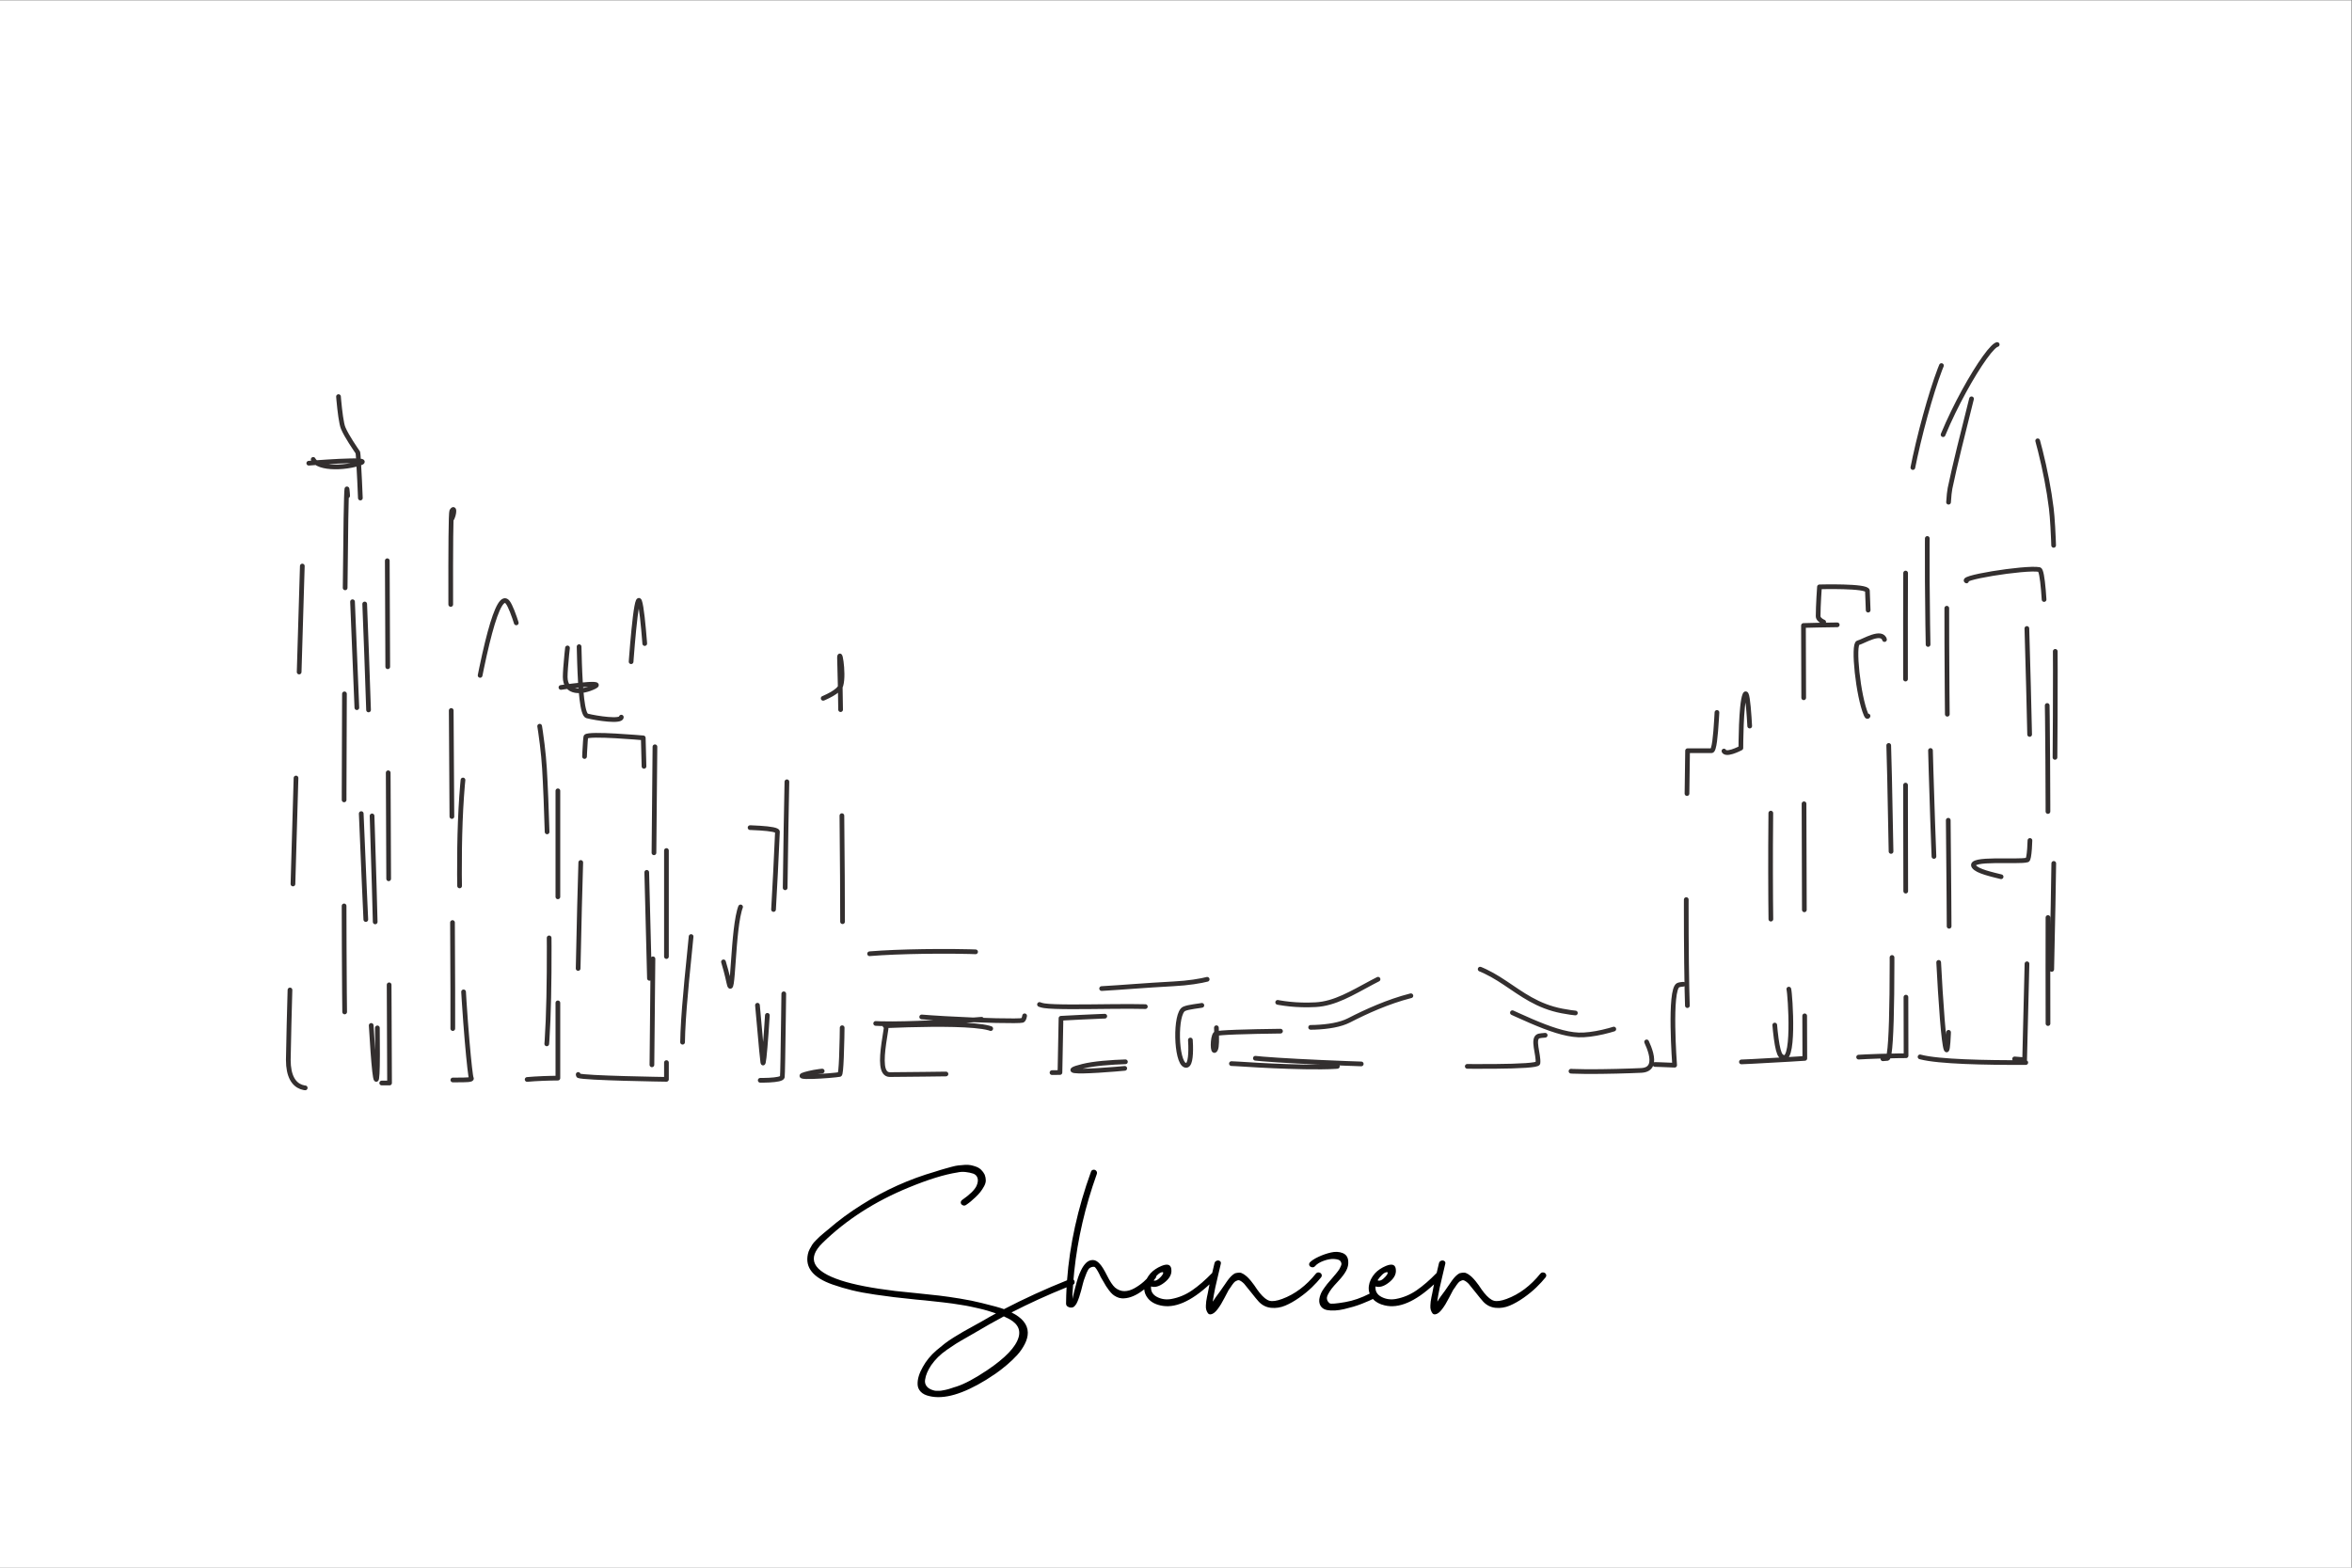 <?xml version="1.0" encoding="UTF-8" standalone="no"?>
<!-- Created with Inkscape (http://www.inkscape.org/) -->

<svg
   version="1.1"
   id="svg2"
   width="4000"
   height="2666.667"
   viewBox="0 0 4000 2666.667"
   sodipodi:docname="vecteezy_one-continuous-line-drawing-shenzhen-city-skyline-china_.eps"
   xmlns:inkscape="http://www.inkscape.org/namespaces/inkscape"
   xmlns:sodipodi="http://sodipodi.sourceforge.net/DTD/sodipodi-0.dtd"
   xmlns="http://www.w3.org/2000/svg"
   xmlns:svg="http://www.w3.org/2000/svg">

 <rect x="0" y="0" width="4000" height="2666.667" fill="#808080" stroke="none"/>

 <style>
   
   #path16 {
      fill:none;
 stroke: #7d2d68;
    stroke-width: 17px;

/* Stroke-dasharray property */
    stroke-dasharray: 1353px;
    stroke-dashoffset: 1353px;
      animation: dash 30s linear alternate infinite;
   }

   @keyframes dash {
       to {
   
    stroke-dasharray: 0;
    stroke-dashoffset: 0px;
  }

   }
	
	</style>
  <defs
     id="defs6" />
  <sodipodi:namedview
     id="namedview4"
   
     borderopacity="0.25"
     inkscape:showpageshadow="2"
     inkscape:pageopacity="0.0"
     inkscape:pagecheckerboard="0"
     inkscape:deskcolor="#d1d1d1" />
  <g
     id="g8"
     inkscape:groupmode="layer"
     inkscape:label="ink_ext_XXXXXX"
     transform="matrix(1.333,0,0,-1.333,0,2666.667)">
    <g
       id="g10"
       transform="scale(0.1)">      
      <path
         d="M 0,0 H 30000 V 20000 H 0 V 0"
         style="fill:#ffffff;fill-opacity:1;fill-rule:evenodd;stroke:none"
         id="path12" />
      <path
      class="test"
         d="m 3149.2,6184.9 c 0,0 1213.88,109 1011.59,0 -202.32,-108.9 -482.45,-124.5 -482.45,295.7 0,420.2 217.85,7610.1 217.85,7610.1 0,0 933.8,77.8 684.79,0 -249.02,-77.8 -638.06,-62.3 -591.37,124.5 46.67,186.8 264.55,420.2 295.68,560.3 31.15,140 15.56,404.6 15.56,404.6 0,0 31.11,-529.1 77.81,-638.1 46.7,-108.9 155.62,-264.5 186.74,-311.2 31.11,-46.7 326.82,-8092.6 233.48,-7999.2 -93.39,93.4 -342.41,7703.5 -373.52,7532.3 -31.12,-171.2 -62.28,-7579 0,-7579 62.23,0 544.67,0 544.67,0 l -31.11,7174.4 c 0,0 731.4,-62.3 793.68,-15.6 62.25,46.7 77.81,217.8 31.14,140.1 -46.69,-77.8 46.67,-7205.5 0,-7236.6 -46.69,-31.1 -498,-93.4 -295.68,-46.7 202.26,46.7 575.81,0 544.69,46.7 -31.16,46.7 -280.15,2801.3 -62.27,4155.2 217.89,1353.9 404.63,2085.3 529.14,1914.1 124.5,-171.1 420.17,-1353.9 466.86,-2116.5 46.69,-762.5 140.09,-3968.4 -77.81,-3999.5 -217.9,-31.1 -591.37,-108.9 -451.33,-31.1 140.09,77.8 700.34,77.8 700.34,77.8 v 4980 c 0,0 622.49,93.4 466.86,15.6 -155.62,-77.8 -373.49,-93.4 -373.49,124.4 0,217.9 124.48,1245 155.62,1011.6 31.14,-233.4 0,-1478.4 124.51,-1509.5 124.5,-31.2 435.74,-77.9 435.74,-15.6 0,62.3 15.58,373.5 15.58,373.5 0,0 420.17,46.7 357.9,15.6 -62.24,-31.2 -280.09,-140.1 -264.55,93.4 15.58,233.4 77.81,1120.5 124.51,996 46.69,-124.5 93.39,-949.3 93.39,-949.3 0,0 108.92,-93.4 108.92,-186.9 0,-93.3 -46.7,-5011.1 -46.7,-4902.1 0,108.9 -108.92,4295.2 -108.92,4295.2 0,0 -700.32,62.3 -731.43,15.6 -31.14,-46.6 -155.62,-4295.3 -93.39,-4326.4 62.25,-31.1 1120.48,-46.7 1120.48,-46.7 v 3205.9 c 0,0 1416.24,46.7 1416.24,-46.7 0,-93.4 -155.67,-3143.6 -186.78,-2941.3 -31.12,202.3 -171.15,2256.6 -280.13,1992 -108.92,-264.6 -93.37,-1276.1 -155.62,-964.9 -62.23,311.2 -420.19,1431.8 -451.3,902.6 -31.12,-529.1 -249.02,-2038.6 -62.28,-2085.3 186.76,-46.7 1182.76,-124.5 1198.34,-31.2 15.53,93.4 46.72,4591 93.32,4653.3 46.7,62.2 607,186.7 653.7,342.4 46.7,155.5 -31.1,560.2 -15.6,280 15.6,-280 77.8,-5229 0,-5244.5 -77.8,-15.6 -715.89,-62.3 -389.1,15.5 326.9,77.9 731.5,15.6 731.5,15.6 -21.5,33.7 31.7,579.6 31.7,579.6 0,0 1571.1,93.3 1611.1,-66.6 39.9,-159.8 -13.3,-652.4 -66.6,-386.1 -53.2,266.3 119.9,572.6 26.6,559.2 -93.2,-13.2 -1824,-159.7 -1824,13.4 0,173.1 -13.4,692.3 53.2,772.2 66.6,79.9 2130.4,106.5 2157,-13.3 26.6,-119.9 79.8,-772.3 0,-798.9 -79.9,-26.6 -1930.7,40 -1864.1,146.5 66.6,106.5 119.9,359.5 159.8,133.2 39.9,-226.5 -213,-972 13.3,-972 226.4,0 2170.3,26.6 2170.3,26.6 l 13.3,692.3 c 0,0 1611.1,93.2 1624.4,0 13.3,-93.2 79.8,-639 -40,-599.1 -119.7,39.9 -133.1,665.7 -13.3,719 119.9,53.2 452.7,26.6 585.9,199.7 133.2,173.1 146.4,412.7 146.4,412.7 0,0 -119.8,-252.9 -865.4,-292.9 -745.6,-39.9 -1198.3,-106.5 -1451.3,-39.9 -253,66.5 -359.5,186.3 -359.5,146.5 0,-40 -106.5,-346.3 159.7,-386.2 266.3,-39.9 1491.3,26.7 1491.3,-39.9 0,-66.6 93.2,-692.4 -79.8,-719 -173.1,-26.7 -1451.3,-146.5 -918.8,-13.3 532.6,133.2 2250.1,13.3 2250.1,13.3 0,0 1171.8,-66.6 1131.8,26.6 -40,93.3 -79.8,412.8 -79.8,412.8 0,0 -1571.2,0 -1611.2,-40 -39.9,-40 -39.9,-266.3 0,-199.7 40,66.5 -13.2,439.4 26.7,426 39.9,-13.2 1238.3,-279.5 1677.7,-53.2 439.3,226.3 1118.4,506 1611,306.3 492.6,-199.8 972,-479.4 1318.1,-492.6 346.2,-13.4 1065.2,266.2 758.9,332.8 -306.2,66.6 -346.1,-146.5 -971.9,-26.7 -625.8,119.9 -798.8,625.8 -1531.2,625.8 -732.3,0 -1118.4,-519.3 -1611,-545.9 -492.6,-26.6 -772.3,119.8 -852.2,119.8 -79.8,0 -239.6,-718.9 -39.9,-785.5 199.8,-66.6 3714.7,-186.4 3728.1,-79.9 13.2,106.5 -80,319.6 13.2,346.2 93.3,26.6 1318.3,53.2 1331.5,13.4 13.4,-40 253,-439.5 -26.6,-452.8 -279.6,-13.3 -1278.2,-39.9 -972,39.9 306.3,80 1398.1,26.7 1398.1,26.7 0,0 -72.9,970.8 46,1021.8 119.1,51 1393.8,0 1410.8,-51 17,-51 85,-1036.8 -102,-849.9 -186.9,187 -118.9,3841.5 -118.9,3841.5 0,0 -238,-51.1 -255,33.9 -17,85 -34,850 -84.9,730.9 -51.1,-119 -51.1,-679.8 -51.1,-679.8 0,0 -220.9,-119 -220.9,-17 0,102 -17,1019.8 -51,883.8 -34,-136 -34,-900.9 -102,-900.9 -68,0 -305.9,0 -305.9,0 0,0 -68,-3943.4 67.9,-3977.4 136,-33.9 1427.8,51 1427.8,51 l -17,5524.2 c 0,0 1206.8,34 985.9,-17 -221,-51 -798.9,0 -798.9,136 0,136 17,373.9 17,373.9 0,0 611.9,17 611.9,-50.9 0,-68 85,-1818.7 -17,-1580.8 -102,237.9 -170,900.9 -102,917.8 68,17 306,170.1 339.9,34 34.1,-135.9 170,-5320.1 34.1,-5337.2 -136.1,-17 -1223.9,-67.9 -781.9,-17 441.9,51 1019.8,51 1019.8,51 0,0 -17,6289.1 0,6884 17,594.9 441.9,2107.7 578,2141.7 135.9,33.9 390.9,68 407.9,16.9 17,-50.9 -306,-1223.8 -425,-1801.7 -119,-577.8 68,-7478.8 -51,-7155.8 -118.9,322.9 -322.9,6713.9 -203.9,7325.8 118.9,611.9 747.9,1682.8 866.9,1665.8 118.9,-17.1 560.8,-1121.8 679.8,-2090.7 119.1,-968.9 0,-7104.9 -33.9,-6900.9 -34,203.9 50.9,6085 -119,6119 -170,33.9 -1121.8,-119 -900.9,-152.9 221,-34.1 730.9,220.9 730.9,-119 0,-340 118.9,-3399.5 17,-3433.5 -102,-34.1 -764.9,34 -679.9,-85 84.9,-119.1 696.9,-153 696.9,-289 0,-135.9 -51,-2175.7 -51,-2175.7 0,0 -1784.8,153 -1325.8,34.1 458.9,-119 2345.6,-51.1 2345.6,-51.1"
         style="fill:none;stroke:#332f2f;stroke-width:60.004;stroke-linecap:round;stroke-linejoin:round;stroke-miterlimit:10;stroke-opacity:1"
         id="path16" />
      <path         
         d="m 17693.2,3771.1 c -18.7,-1.3 -39,-12.7 -61,-34 -22,-21.3 -41,-44.7 -57,-70 28,-13.3 62,2.7 102,48 26.6,30.7 34,49.3 22,56 -1.4,0 -3.4,0 -6,0 z m -2940.6,-50 c 5,5.5 10.2,10.8 15.6,16 22,21.3 42.3,32.7 61,34 2.6,0 4.6,0 6,0 12,-6.7 4.6,-25.3 -22,-56 -36.7,-41.5 -68.3,-58.4 -94.8,-50.7 10.1,12 19.7,24.2 28.8,36.7 3.1,6.9 4.9,13.5 5.4,20 z m -1921.4,-526 c 141.3,-61.3 196,-146.7 164,-256 -36,-124 -170,-264 -402,-420 -157.4,-105.4 -287.4,-174.7 -390,-208 -1.4,0 -11.4,-3 -30,-9 -18.7,-6 -30.7,-10 -36,-12 -5.4,-2 -17,-5.7 -35,-11 -18,-5.4 -31.4,-8.7 -40,-10 -8.7,-1.3 -21,-3.7 -37,-7 -16,-3.3 -29.4,-5 -40,-5 -10.7,0 -22.4,0 -35,0 -12.7,0 -23.7,1.3 -33,4 -42.7,10.7 -73.7,28 -93,52 -19.4,24 -26.7,52 -22,84 4.6,32 13.6,63.3 27,94 13.3,30.7 30.6,62 52,94 25.3,36 54,70 86,102 32,32 70.6,63.7 116,95 45.3,31.3 82.6,56.3 112,75 29.3,18.7 73,44.3 131,77 58,32.7 95.6,54.3 113,65 116,69.3 238.6,138.7 368,208 2.6,-1.3 6.6,-3.3 12,-6 5.3,-2.7 9.3,-4.7 12,-6 z m 864.8,481.3 c 3.5,44.6 6.6,78.8 9.2,102.7 44,417.3 140,832 288,1244 5.3,16 3,29.7 -7,41 -10,11.3 -22.4,16 -37,14 -14.7,-2 -24.7,-10.3 -30,-25 -169.7,-469.5 -271.5,-931.4 -305.5,-1385.7 -279.1,-111.8 -547.3,-234.6 -804.5,-368.3 -50.7,18.7 -144.7,44.7 -282,78 -84,21.3 -177.4,40.3 -280,57 -102.7,16.7 -190.7,29.3 -264,38 -73.4,8.7 -170,19 -290,31 -120,12 -210.7,21.3 -272,28 -296,36 -526,80.7 -690,134 -364,118.7 -442.7,278.7 -236,480 300,293.3 666,528.7 1098,706 249.3,102.7 456,166.7 620,192 34.6,8 70,10 106,6 36,-4 68,-10.7 96,-20 28,-9.3 46.6,-27.7 56,-55 9.3,-27.3 5.3,-61 -12,-101 -24,-52 -86,-112.7 -186,-182 -12,-10.7 -17,-22.7 -15,-36 2,-13.3 10.3,-23.3 25,-30 14.6,-6.7 28.6,-5.3 42,4 20,13.3 39.3,27.7 58,43 18.6,15.3 40,34.3 64,57 24,22.7 44.3,44.7 61,66 16.6,21.3 32.3,45.3 47,72 14.6,26.7 22,51.7 22,75 0,23.3 -4.7,47.7 -14,73 -12,24 -27,44.7 -45,62 -18,17.3 -38.7,30.3 -62,39 -23.4,8.7 -46.4,15.3 -69,20 -22.7,4.7 -49.4,6 -80,4 -30.7,-2 -57.7,-4.3 -81,-7 -23.4,-2.7 -51,-8.3 -83,-17 -32,-8.7 -57.4,-15.7 -76,-21 -18.7,-5.3 -43,-12.3 -73,-21 -30,-8.7 -49.7,-15 -59,-19 -333.4,-96 -647.4,-237.3 -942,-424 -152,-94.7 -294,-199.3 -426,-314 -4,-2.7 -21,-16.7 -51,-42 -30,-25.3 -49,-41.7 -57,-49 -8,-7.3 -23.7,-22.7 -47,-46 -23.4,-23.3 -39.7,-42.3 -49,-57 -9.4,-14.7 -20,-33.3 -32,-56 -12,-22.7 -20,-44.7 -24,-66 -37.4,-172 68,-301.3 316,-388 80,-28 162.3,-52.3 247,-73 84.6,-20.7 182.3,-39 293,-55 110.6,-16 192,-27 244,-33 52,-6 146.6,-16.3 284,-31 10.6,0 47,-3.3 109,-10 62,-6.7 101.6,-11 119,-13 17.3,-2 54,-6 110,-12 56,-6 96,-11 120,-15 24,-4 60.3,-9.7 109,-17 48.6,-7.3 88.3,-14.3 119,-21 30.6,-6.7 66.6,-14.7 108,-24 41.3,-9.3 80,-19.3 116,-30 36,-10.7 71.3,-22 106,-34 -66.7,-36 -124.7,-68.7 -174,-98 -25.4,-14.7 -64.4,-36.3 -117,-65 -52.7,-28.7 -94.7,-52 -126,-70 -31.4,-18 -70.7,-41.7 -118,-71 -47.4,-29.3 -87.4,-56.7 -120,-82 -32.7,-25.3 -67.7,-54 -105,-86 -37.4,-32 -70.4,-65.7 -99,-101 -28.7,-35.3 -53.7,-72.3 -75,-111 -22.7,-40 -39.7,-78.3 -51,-115 -11.4,-36.7 -16.4,-72.7 -15,-108 1.3,-35.3 14.6,-66.3 40,-93 25.3,-26.7 62.6,-45.3 112,-56 184,-44 424.6,25.3 722,208 42.6,26.6 84.3,54 125,82 40.6,28 86.6,63.7 138,107 51.3,43.3 96,86 134,128 38,42 70,88.3 96,139 26,50.7 39,99.3 39,146 -1.4,104 -70.7,190 -208,258 227.2,116.6 461.4,223.4 702.7,320.5 -3.8,-69 -6.1,-137.8 -6.7,-206.5 0,-20 8.6,-34 26,-42 12,-6.7 23.3,-10 34,-10 10.6,0 20,1.3 28,4 8,2.7 16,8.7 24,18 8,9.3 14.3,17.7 19,25 4.6,7.3 9.6,17.7 15,31 5.3,13.3 9.3,23.3 12,30 2.6,6.7 6,16 10,28 8,22.7 16,49.3 24,80 8,30.7 15.6,60.7 23,90 7.3,29.3 15.6,55.3 25,78 1.3,2.7 4.6,11.7 10,27 5.3,15.3 9.6,26.7 13,34 3.3,7.3 8.3,17.3 15,30 6.6,12.7 13.3,21.7 20,27 6.6,5.3 15.3,10 26,14 10.6,4 22.6,5.3 36,4 8,-2.7 17.6,-12.7 29,-30 11.3,-17.3 23,-38 35,-62 12,-24 18,-36.7 18,-38 5.3,-8 16,-26 32,-54 16,-28 28,-48.7 36,-62 8,-13.3 20.6,-31.3 38,-54 17.3,-22.7 33,-40 47,-52 14,-12 31.3,-23 52,-33 20.6,-10 42.3,-15.7 65,-17 73.3,-4 151.6,22 235,78 17.6,11.8 34.5,24 50.6,36.4 2.8,-40.1 17.6,-77.2 44.4,-111.4 36,-46 89.3,-77 160,-93 179.3,-43.1 388.8,46.4 628.2,268.3 -10,-45.9 -17.4,-84 -22.2,-114.3 -1.4,-4 -4.7,-19.3 -10,-46 -5.4,-26.7 -8.7,-46 -10,-58 -1.4,-12 -2.7,-29 -4,-51 -1.4,-22 0.3,-40.7 5,-56 4.6,-15.3 11.6,-29.7 21,-43 9.3,-12 22,-16.7 38,-14 26.6,4 55,25.7 85,65 30,39.3 59.3,87.3 88,144 28.6,56.6 46.3,90.3 53,101 4,5.3 11.3,15.7 22,31 10.6,15.3 18,26.3 22,33 4,6.7 10.6,15.3 20,26 9.3,10.7 17,17.7 23,21 6,3.3 13.6,7 23,11 9.3,4 18,4.7 26,2 8,-2.7 17.3,-7.7 28,-15 10.6,-7.3 22,-17 34,-29 18.6,-21.3 48.3,-58 89,-110 40.6,-52 73,-91.3 97,-118 44,-46.7 96.6,-73 158,-79 61.3,-6 121.3,3.3 180,28 58.6,24.6 118.6,58.7 180,102 61.3,43.3 114.6,87 160,131 45.3,44 84.6,86.7 118,128 9.3,13.3 11,26.3 5,39 -6,12.7 -16.7,20.3 -32,23 -15.4,2.7 -28.4,-2 -39,-14 -125.4,-156 -269.4,-264 -432,-324 -69.4,-25.3 -122.7,-33 -160,-23 -37.4,10 -79.4,43.7 -126,101 -9.4,10.7 -20.4,25.3 -33,44 -12.7,18.7 -24.7,36.3 -36,53 -11.4,16.7 -25.4,35 -42,55 -16.7,20 -32,36.7 -46,50 -14,13.3 -30.4,26 -49,38 -18.7,12 -36,18 -52,18 -16,0 -34.7,-2.7 -56,-8 -8,-4 -16.4,-9.3 -25,-16 -8.7,-6.7 -17,-14 -25,-22 -8,-8 -15.4,-16 -22,-24 -6.7,-8 -13.7,-17 -21,-27 -7.4,-10 -13.7,-19 -19,-27 -5.4,-8 -11.7,-17.3 -19,-28 -7.4,-10.7 -13,-18.7 -17,-24 -8,-13.3 -21.4,-32.7 -40,-58 -18.7,-25.3 -36.4,-49.3 -53,-72 -16.7,-22.7 -30.4,-44 -41,-64 0,8 0,14 0,18 4,30.7 14,85.3 30,164 8,36 20,87.7 36,155 16,67.3 27.3,115.7 34,145 4,16 0,28 -12,36 -12,8 -25.4,9.3 -40,4 -14.7,-5.3 -24,-15.3 -28,-30 -3.4,-15.6 -13.2,-57.5 -29.6,-125.7 -0.8,-0.7 -1.6,-1.5 -2.4,-2.3 -86.7,-89.3 -171,-162.3 -253,-219 -82,-56.7 -170.4,-93.7 -265,-111 -66.7,-12 -128,-3.3 -184,26 -56,29.3 -81.4,74 -76,134 49.3,-16 104.6,-0.7 166,46 61.3,46.7 92.6,96 94,148 0,1.3 0,2.7 0,4 1.3,77.3 -40.7,98.7 -126,64 -57.4,-24 -104,-55.3 -140,-94 -20.1,-23 -36.4,-46.5 -49,-70.4 -11.9,-12.4 -24.5,-24.6 -38,-36.6 -35.4,-31.3 -75,-59.3 -119,-84 -44,-24.7 -87,-37 -129,-37 -42,0 -81.7,15.3 -119,46 -30.7,28 -64.4,78.7 -101,152 -36.7,73.3 -67.7,123.3 -93,150 -29.4,33.3 -59.7,49.7 -91,49 -31.4,-0.7 -59,-12.7 -83,-36 -24,-23.3 -45.4,-54.3 -64,-93 -8,-14.7 -15.4,-30.7 -22,-48 -6.7,-17.3 -12.4,-32.7 -17,-46 -4.7,-13.3 -10,-30.7 -16,-52 -6,-21.3 -10.4,-37.7 -13,-49 -2.7,-11.3 -7.4,-29 -14,-53 -6.7,-24 -10.7,-40 -12,-48 l -10,-42 c -4,-18.7 -6,-28.7 -6,-30 v 70 c 2.8,41.3 5.4,78.6 7.8,111.9 12.2,6.8 18.6,16.8 19.2,30.1 0.6,13.8 -4.1,25.6 -14.2,35.3 z m 5957.2,76.7 c 10.6,12 23.6,16.7 39,14 15.3,-2.7 26,-10.3 32,-23 6,-12.7 4.3,-25.7 -5,-39 -33.4,-41.3 -72.7,-84 -118,-128 -45.4,-44 -98.7,-87.7 -160,-131 -61.4,-43.3 -121.4,-77.4 -180,-102 -58.7,-24.7 -118.7,-34 -180,-28 -61.4,6 -114,32.3 -158,79 -24,26.7 -56.4,66 -97,118 -40.7,52 -70.4,88.7 -89,110 -12,12 -23.4,21.7 -34,29 -10.7,7.3 -20,12.3 -28,15 -8,2.7 -16.7,2 -26,-2 -9.4,-4 -17,-7.7 -23,-11 -6,-3.3 -13.7,-10.3 -23,-21 -9.4,-10.7 -16,-19.3 -20,-26 -4,-6.7 -11.4,-17.7 -22,-33 -10.7,-15.3 -18,-25.7 -22,-31 -6.7,-10.7 -24.4,-44.4 -53,-101 -28.7,-56.7 -58,-104.7 -88,-144 -30,-39.3 -58.4,-61 -85,-65 -16,-2.7 -28.7,2 -38,14 -9.4,13.3 -16.4,27.7 -21,43 -4.7,15.3 -6.4,34 -5,56 1.3,22 2.6,39 4,51 1.3,12 4.6,31.3 10,58 5.3,26.7 8.6,42 10,46 4.7,30.3 12.2,68.4 22.2,114.3 -239.4,-221.9 -448.9,-311.4 -628.2,-268.3 -64.8,14.7 -115,41.9 -150.7,81.8 -13.8,-6.7 -30.2,-14.3 -49.3,-22.8 -25.4,-11.3 -55.7,-24 -91,-38 -35.4,-14 -72.4,-26.7 -111,-38 -38.7,-11.4 -78,-21.7 -118,-31 -40,-9.3 -78.4,-15 -115,-17 -36.7,-2 -69.7,-0.3 -99,5 -29.4,5.3 -53,17.3 -71,36 -18,18.7 -28.4,43.3 -31,74 -1.4,18.7 1,38.3 7,59 6,20.7 12.6,38.7 20,54 7.3,15.3 19.3,34.7 36,58 16.6,23.3 29,40 37,50 8,10 22.3,26.7 43,50 20.6,23.3 32.3,37 35,41 2.6,1.3 5.3,4.7 8,10 10.6,12 19,21.7 25,29 6,7.3 14.6,18.3 26,33 11.3,14.7 19.3,26.7 24,36 4.6,9.3 10,20.7 16,34 6,13.3 8,24.3 6,33 -2,8.7 -5.7,17.3 -11,26 -5.4,8.7 -15,15.3 -29,20 -14,4.7 -31.7,7.7 -53,9 -38.7,2.7 -83,-5 -133,-23 -50,-18 -87,-41 -111,-69 -10.7,-12 -24,-16.3 -40,-13 -16,3.3 -26.7,11 -32,23 -5.4,12 -3.4,24.7 6,38 22.6,24 59.6,48 111,72 51.3,24 104.3,42.3 159,55 54.6,12.7 104,10.3 148,-7 44,-17.3 68,-51.3 72,-102 4,-41.3 -4.4,-81.7 -25,-121 -20.7,-39.3 -53.7,-83.3 -99,-132 -45.4,-48.7 -73.4,-80.3 -84,-95 -1.4,-1.3 -3.4,-4 -6,-8 -9.4,-13.4 -17,-24.3 -23,-33 -6,-8.7 -13,-21 -21,-37 -8,-16 -12.7,-29.7 -14,-41 -1.4,-11.3 0.6,-23.7 6,-37 5.3,-13.3 15.3,-25.3 30,-36 16,-9.4 82,-4 198,16 100.9,17.4 204.7,53.5 311.4,108.2 -11.4,30.3 -14.9,62.6 -10.4,96.8 7.3,56.7 33.6,111 79,163 36,38.7 82.6,70 140,94 85.3,34.7 127.3,13.3 126,-64 0,-1.3 0,-2.7 0,-4 -1.4,-52 -32.7,-101.3 -94,-148 -61.4,-46.7 -116.7,-62 -166,-46 -5.4,-60 20,-104.7 76,-134 56,-29.3 117.3,-38 184,-26 94.6,17.3 183,54.3 265,111 82,56.7 166.3,129.7 253,219 0.8,0.8 1.6,1.6 2.4,2.3 16.4,68.2 26.2,110.1 29.6,125.7 4,14.7 13.3,24.7 28,30 14.6,5.3 28,4 40,-4 12,-8 16,-20 12,-36 -6.7,-29.3 -18,-77.7 -34,-145 -16,-67.3 -28,-119 -36,-155 -16,-78.7 -26,-133.3 -30,-164 0,-4 0,-10 0,-18 10.6,20 24.3,41.3 41,64 16.6,22.7 34.3,46.7 53,72 18.6,25.3 32,44.7 40,58 4,5.3 9.6,13.3 17,24 7.3,10.7 13.6,20 19,28 5.3,8 11.6,17 19,27 7.3,10 14.3,19 21,27 6.6,8 14,16 22,24 8,8 16.3,15.3 25,22 8.6,6.7 17,12 25,16 21.3,5.3 40,8 56,8 16,0 33.3,-6 52,-18 18.6,-12 35,-24.7 49,-38 14,-13.3 29.3,-30 46,-50 16.6,-20 30.6,-38.3 42,-55 11.3,-16.7 23.3,-34.3 36,-53 12.6,-18.7 23.6,-33.3 33,-44 46.6,-57.3 88.6,-91 126,-101 37.3,-10 90.6,-2.3 160,23 162.6,60 306.6,168 432,324 v 0"
      
         id="path18" />
    </g>
  </g>
</svg>
